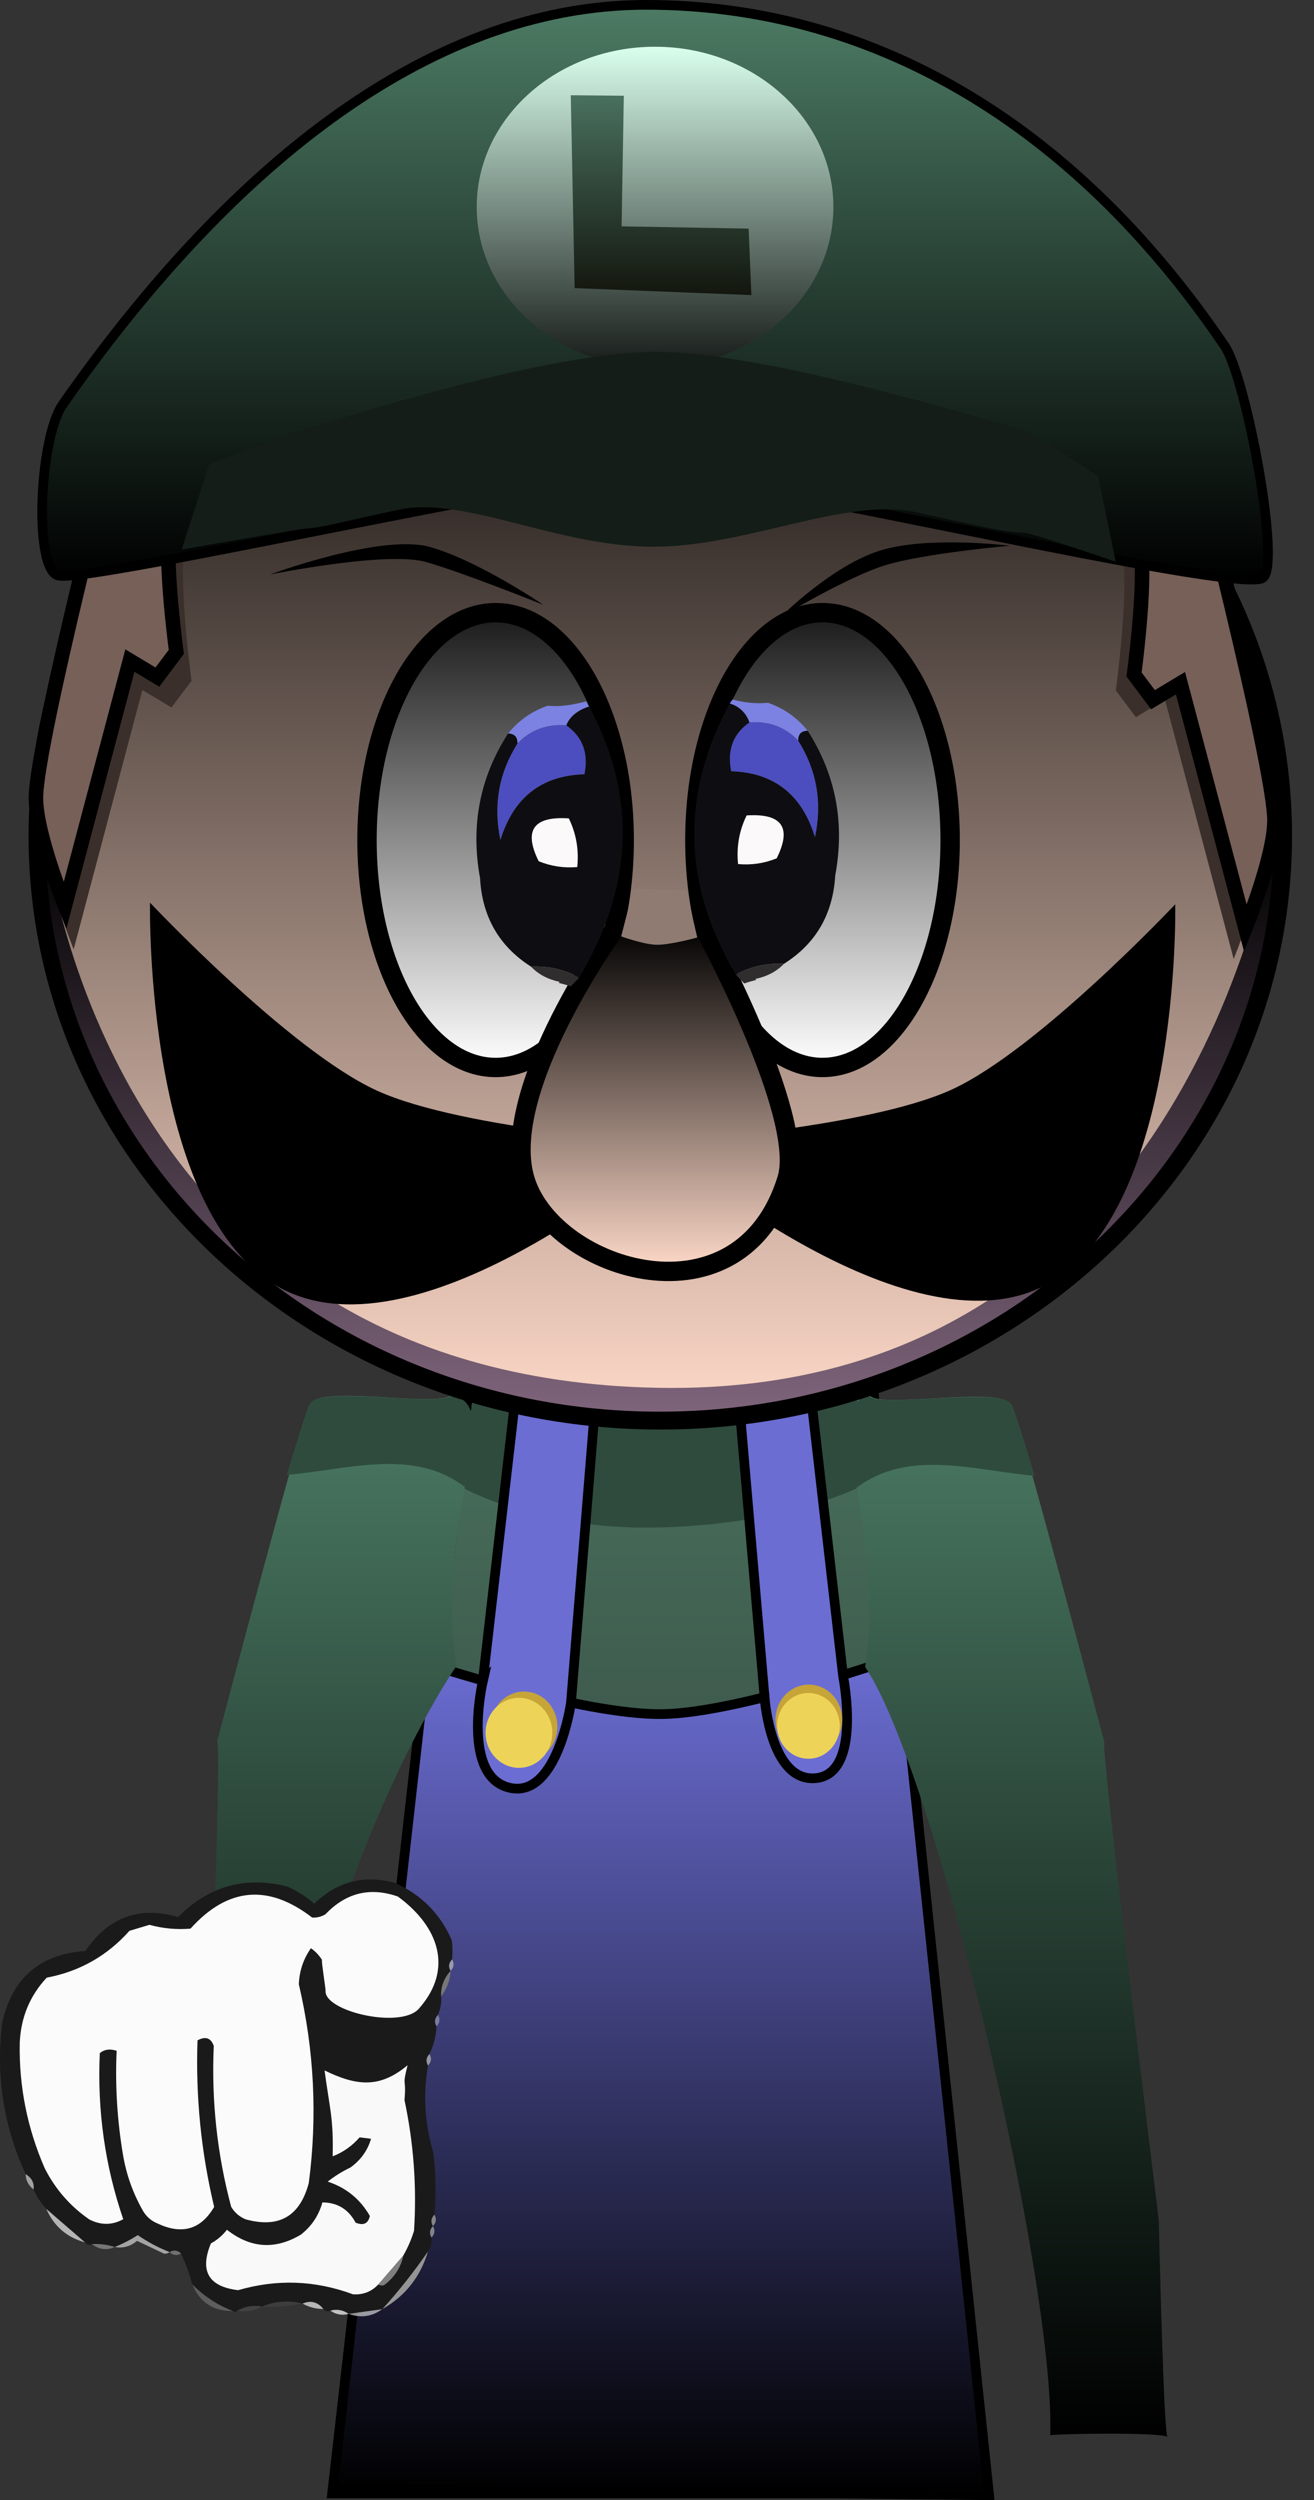 <svg version="1.1" xmlns="http://www.w3.org/2000/svg" xmlns:xlink="http://www.w3.org/1999/xlink" width="135.695" height="258.162" viewBox="0,0,135.695,258.162"><rect x="0" y="0" width="135.695" height="258.162" fill="#333333" stroke="none"/><defs><linearGradient x1="319.923" y1="175.459" x2="319.923" y2="307.459" gradientUnits="userSpaceOnUse" id="color-1"><stop offset="0" stop-color="#4c7b64"/><stop offset="1" stop-color="#2b2b2b"/></linearGradient><linearGradient x1="320.082" y1="221.496" x2="320.082" y2="308.146" gradientUnits="userSpaceOnUse" id="color-2"><stop offset="0" stop-color="#6b6dd3"/><stop offset="1" stop-color="#000000"/></linearGradient><linearGradient x1="355.96" y1="194.557" x2="355.96" y2="302.12" gradientUnits="userSpaceOnUse" id="color-3"><stop offset="0" stop-color="#4b7b64"/><stop offset="1" stop-color="#000000"/></linearGradient><linearGradient x1="284.132" y1="194.469" x2="284.132" y2="302.026" gradientUnits="userSpaceOnUse" id="color-4"><stop offset="0" stop-color="#4b7b64"/><stop offset="1" stop-color="#000000"/></linearGradient><linearGradient x1="320" y1="76.99" x2="320" y2="197.104" gradientUnits="userSpaceOnUse" id="color-5"><stop offset="0" stop-color="#000000"/><stop offset="1" stop-color="#ffdac9"/></linearGradient><linearGradient x1="319.923" y1="136.846" x2="319.923" y2="196.258" gradientUnits="userSpaceOnUse" id="color-6"><stop offset="0" stop-color="#000000"/><stop offset="1" stop-color="#7e647b"/></linearGradient><linearGradient x1="302.994" y1="113.754" x2="302.994" y2="160.715" gradientUnits="userSpaceOnUse" id="color-7"><stop offset="0" stop-color="#1a1a1a"/><stop offset="1" stop-color="#ffffff"/></linearGradient><linearGradient x1="336.752" y1="113.754" x2="336.752" y2="160.715" gradientUnits="userSpaceOnUse" id="color-8"><stop offset="0" stop-color="#1a1a1a"/><stop offset="1" stop-color="#ffffff"/></linearGradient><linearGradient x1="319.465" y1="50.99" x2="319.465" y2="110.339" gradientUnits="userSpaceOnUse" id="color-9"><stop offset="0" stop-color="#4c7b64"/><stop offset="1" stop-color="#000000"/></linearGradient><linearGradient x1="319.459" y1="55.316" x2="319.459" y2="88.415" gradientUnits="userSpaceOnUse" id="color-10"><stop offset="0" stop-color="#daffed"/><stop offset="1" stop-color="#161a18"/></linearGradient><linearGradient x1="320.081" y1="60.325" x2="320.081" y2="80.961" gradientUnits="userSpaceOnUse" id="color-11"><stop offset="0" stop-color="#49705e"/><stop offset="1" stop-color="#13160e"/></linearGradient><linearGradient x1="319.474" y1="146.066" x2="319.474" y2="181.775" gradientUnits="userSpaceOnUse" id="color-12"><stop offset="0" stop-color="#000000"/><stop offset="1" stop-color="#ffdac9"/></linearGradient></defs><g transform="translate(-251.813,-50.49)"><g data-paper-data="{&quot;isPaintingLayer&quot;:true}" stroke-linecap="butt" stroke-linejoin="miter" stroke-miterlimit="10" stroke-dasharray="" stroke-dashoffset="0" style="mix-blend-mode: normal"><path d="M286.673,307.459l15.143,-131.842l37.783,-0.158l13.574,132z" fill="url(#color-1)" fill-rule="nonzero" stroke="#000000" stroke-width="2"/><path d="M299.54,204.072l3.121,-26.328l35.831,-0.142l2.767,26.106c0,0 -7.515,4.196 -21.559,4.51c-12.485,0.279 -20.16,-4.146 -20.16,-4.146z" fill="#2f4b3d" fill-rule="nonzero" stroke="#000000" stroke-width="0"/><path d="M286.203,307.396l9.625,-85.15c0,0 16.14,5.367 24.415,5.24c8.054,-0.123 24.591,-5.99 24.591,-5.99l9.125,86.65z" fill="url(#color-2)" fill-rule="nonzero" stroke="#000000" stroke-width="1"/><path d="M330.777,225.843l-2.722,-31.573l7.331,-1.111l3.5,30.462c0,0 1.98,9.946 -2.774,10.473c-4.72,0.523 -5.334,-8.251 -5.334,-8.251z" data-paper-data="{&quot;index&quot;:null}" fill="#6b6dd3" fill-rule="nonzero" stroke="#000000" stroke-width="1"/><path d="M301.666,224.121l3.5,-30.462l8.219,0.556l-2.611,32.129c0,0 -1.388,9.703 -6.189,8.778c-5.226,-1.007 -2.919,-11.001 -2.919,-11.001z" fill="#6b6dd3" fill-rule="nonzero" stroke="#000000" stroke-width="1"/><path d="M338.785,228.053c0,1.996 -1.543,3.614 -3.446,3.614c-1.903,0 -3.446,-1.618 -3.446,-3.614c0,-1.996 1.543,-3.614 3.446,-3.614c1.903,0 3.446,1.618 3.446,3.614z" fill="#c6a438" fill-rule="nonzero" stroke="none" stroke-width="0"/><path d="M309.374,228.77c0,1.996 -1.543,3.614 -3.446,3.614c-1.903,0 -3.446,-1.618 -3.446,-3.614c0,-1.996 1.543,-3.614 3.446,-3.614c1.903,0 3.446,1.618 3.446,3.614z" fill="#c6a438" fill-rule="nonzero" stroke="none" stroke-width="0"/><path d="M308.849,229.42c0,1.996 -1.543,3.614 -3.446,3.614c-1.903,0 -3.446,-1.618 -3.446,-3.614c0,-1.996 1.543,-3.614 3.446,-3.614c1.903,0 3.446,1.618 3.446,3.614z" fill="#edd459" fill-rule="nonzero" stroke="none" stroke-width="0"/><path d="M338.537,228.701c0,1.875 -1.449,3.395 -3.237,3.395c-1.788,0 -3.237,-1.52 -3.237,-3.395c0,-1.875 1.449,-3.395 3.237,-3.395c1.788,0 3.237,1.52 3.237,3.395z" fill="#edd459" fill-rule="nonzero" stroke="none" stroke-width="0"/><path d="M341.611,194.557c0.906,1.442 13.276,-0.944 14.535,0.889c0.319,-0.594 9.301,33.378 9.728,35c-0.593,-0.963 5.608,49.333 5.608,49.333c0,0 0.508,22.797 0.916,22.333c-0.888,-0.49 -11.188,-0.324 -12.131,-0.167c0.531,-15.625 -11.715,-68.291 -19.112,-79.333c2.254,-15.345 -5.01,-26.281 0.458,-28.056z" fill="url(#color-3)" fill-rule="evenodd" stroke="none" stroke-width="1"/><path d="M341.521,194.595c0.916,1.348 13.412,-0.882 14.684,0.831c0.104,-0.179 1.119,3.004 2.46,7.449c-6.172,-0.52 -13.014,-2.827 -18.353,1.218c-0.007,0.005 -0.014,0.011 -0.021,0.016c-0.982,-5.21 -1.761,-8.616 1.229,-9.514z" fill="#2f4b3d" fill-rule="nonzero" stroke="none" stroke-width="1"/><path d="M387.456,301.109c0.019,0.006 0.037,0.011 0.052,0.017c-0.017,0.013 -0.035,0.007 -0.052,-0.017z" fill="#2f4b3d" fill-rule="nonzero" stroke="none" stroke-width="1"/><path d="M298.939,222.524c-7.398,11.042 -17.643,36.458 -17.112,52.083c-0.943,-0.157 -8.243,-1.073 -9.131,-0.583c0.408,0.464 2.116,-44.63 1.523,-43.667c0.427,-1.622 9.409,-35.594 9.728,-35c1.259,-1.833 13.628,0.553 14.535,-0.889c5.467,1.775 -1.796,12.711 0.458,28.056z" data-paper-data="{&quot;index&quot;:null}" fill="url(#color-4)" fill-rule="evenodd" stroke="none" stroke-width="1"/><path d="M298.571,194.506c2.99,0.898 2.211,4.304 1.229,9.514c-0.007,-0.005 -0.014,-0.011 -0.021,-0.016c-5.338,-4.045 -12.181,-1.738 -18.353,-1.218c1.342,-4.445 2.356,-7.628 2.46,-7.449c1.272,-1.713 13.768,0.517 14.684,-0.831z" data-paper-data="{&quot;index&quot;:null}" fill="#2f4b3d" fill-rule="nonzero" stroke="none" stroke-width="1"/><g><path d="M261.698,104.841c0.372,-1.956 0.798,-15.315 14.961,-28.037c7.647,-6.869 16.323,-16.669 37.903,-17.321c32.059,-0.511 43.95,11.089 52.161,19.807c11.262,11.956 11.9,22.719 14.378,27.968c0.252,0.533 -119.415,-2.359 -119.403,-2.418z" fill="#a8530c" fill-rule="nonzero" stroke="none" stroke-width="1.5"/><path d="M255.763,136.805c0,-21.151 11.601,-39.758 29.157,-50.521c1.085,-1.755 19.785,-9.187 33.309,-9.292c13.524,-0.104 26.063,2.902 35.964,8.757c18.051,10.674 30.044,29.55 30.044,51.056c0,33.302 -28.76,60.298 -64.237,60.298c-35.477,0 -64.237,-26.996 -64.237,-60.298z" fill="url(#color-5)" fill-rule="nonzero" stroke="#000000" stroke-width="2"/><path d="M256.486,136.859c0,-0.728 5.207,55.919 63.36,56.934c55.564,0.97 63.514,-57.953 63.514,-56.934c0,32.805 -28.402,59.398 -63.437,59.398c-35.035,0 -63.437,-26.594 -63.437,-59.398z" fill="url(#color-6)" fill-rule="nonzero" stroke="#000000" stroke-width="0"/><path d="M259.42,148.514c0,0 -3.175,-7.839 -3.175,-11.778c0,-6.029 9.419,-42.469 9.419,-42.469h9.525c0,0 -3.709,8.165 -4.34,12.814c-0.56,4.129 0.742,13.704 0.742,13.704l-2.071,2.756l-3.005,-1.805z" fill="#3a2f2b" fill-rule="nonzero" stroke="#000000" stroke-width="0"/><path d="M289.713,137.235c0,-12.968 5.946,-23.481 13.281,-23.481c7.335,0 13.281,10.513 13.281,23.481c0,12.968 -5.946,23.481 -13.281,23.481c-7.335,0 -13.281,-10.513 -13.281,-23.481z" fill="url(#color-7)" fill-rule="nonzero" stroke="#000000" stroke-width="2"/><path d="M258.523,144.002c0,0 -3,-7.407 -3,-11.129c0,-5.697 8.9,-40.129 8.9,-40.129h9c0,0 -3.505,7.715 -4.101,12.108c-0.529,3.901 0.701,12.949 0.701,12.949l-1.957,2.605l-2.839,-1.705z" fill="#766058" fill-rule="nonzero" stroke="#000000" stroke-width="1.5"/><path d="M336.752,160.715c-7.279,0 -13.181,-10.513 -13.181,-23.481c0,-12.968 5.901,-23.481 13.181,-23.481c7.279,0 13.181,10.513 13.181,23.481c0,12.968 -5.901,23.481 -13.181,23.481z" data-paper-data="{&quot;index&quot;:null}" fill="url(#color-8)" fill-rule="nonzero" stroke="#000000" stroke-width="2"/><path d="M279.702,109.813c0,0 11.5,-4.264 16.528,-2.839c5.029,1.425 11.695,5.972 11.695,5.972c0,0 -8.249,-3.328 -12.132,-4.429c-4.058,-1.15 -16.091,1.296 -16.091,1.296z" fill="#000000" fill-rule="nonzero" stroke="none" stroke-width="0"/><path d="M343.178,108.871c-3.854,1.198 -10.752,5.327 -10.752,5.327c0,0 5.284,-5.307 10.275,-6.858c4.991,-1.551 13.395,-0.499 13.395,-0.499c0,0 -8.891,0.778 -12.919,2.03z" data-paper-data="{&quot;index&quot;:null}" fill="#000000" fill-rule="nonzero" stroke="none" stroke-width="0"/><path d="M372.119,122.738l-3.005,1.805l-2.071,-2.756c0,0 1.302,-9.575 0.742,-13.704c-0.631,-4.649 -4.34,-12.814 -4.34,-12.814h9.525c0,0 9.419,36.44 9.419,42.469c0,3.939 -3.175,11.778 -3.175,11.778z" data-paper-data="{&quot;index&quot;:null}" fill="#3a2f2b" fill-rule="nonzero" stroke="#000000" stroke-width="0"/><path d="M373.719,121.035l-2.839,1.705l-1.957,-2.605c0,0 1.23,-9.048 0.701,-12.949c-0.596,-4.393 -4.101,-12.108 -4.101,-12.108h9c0,0 8.9,34.431 8.9,40.129c0,3.721 -3,11.129 -3,11.129z" data-paper-data="{&quot;index&quot;:null}" fill="#766058" fill-rule="nonzero" stroke="#000000" stroke-width="1.5"/><path d="M258.298,92.24c16.521,-23.643 37.271,-41.25 60.25,-41.25c22.937,0 43.937,11.905 59.75,35.25c2.199,3.247 5.882,22.838 3.891,23.947c-2.977,1.659 -55.285,-10.781 -63.391,-10.781c-8.439,0 -57.312,11.19 -60.923,10.525c-2.6,-0.479 -2.044,-14.162 0.423,-17.692z" fill="url(#color-9)" fill-rule="nonzero" stroke="#000000" stroke-width="1"/><path d="M337.876,71.866c0,9.14 -8.245,16.55 -18.417,16.55c-10.171,0 -18.417,-7.409 -18.417,-16.55c0,-9.14 8.245,-16.55 18.417,-16.55c10.171,0 18.417,7.409 18.417,16.55z" fill="url(#color-10)" fill-rule="nonzero" stroke="none" stroke-width="0"/><path d="M270.572,107.239l2.833,-8.786c0,0 8.382,-3.224 9.036,-3.408c4.88,-1.378 25.703,-8.211 37.13,-8.211c11.036,0 32.309,6.511 38.017,8.085c0.951,0.262 7.626,4.748 7.626,4.748l1.821,8.833c0,0 -8.718,-2.999 -9.518,-2.997c-1.889,0.005 -5.825,-0.957 -10.945,-2.095c-7.413,-1.647 -17.474,3.508 -27.234,3.535c-9.946,0.028 -19.584,-5.301 -26.479,-3.804c-4.753,1.032 -8.123,1.902 -9.2,1.905c-0.728,0.002 -13.089,2.194 -13.089,2.194z" fill="#141d18" fill-rule="nonzero" stroke="#000000" stroke-width="0"/><path d="M329.406,80.961l-18.25,-0.721l-0.401,-19.915l5.48,0.051l-0.231,13.489l13.121,0.231z" data-paper-data="{&quot;index&quot;:null}" fill="url(#color-11)" fill-rule="evenodd" stroke="none" stroke-width="1"/><path d="M321.588,168.621c0,0 -25.154,22.086 -40.055,15.244c-14.901,-6.842 -14.227,-40.167 -14.227,-40.167c0,0 14.333,15.229 23.385,19.386c9.041,4.151 30.897,5.537 30.897,5.537z" fill="#000000" fill-rule="nonzero" stroke="none" stroke-width="0"/><path d="M350.1,162.997c8.934,-4.102 23.079,-19.132 23.079,-19.132c0,0 0.665,32.889 -14.041,39.641c-14.706,6.752 -39.531,-15.045 -39.531,-15.045c0,0 21.569,-1.368 30.492,-5.465z" data-paper-data="{&quot;index&quot;:null}" fill="#000000" fill-rule="nonzero" stroke="none" stroke-width="0"/><path d="M306.09,172.466c-3.039,-9.312 9.444,-26.4 9.444,-26.4c0,0 2.918,0.382 4.391,0.431c1.556,0.051 4.487,-0.353 4.487,-0.353c0,0 10.694,19.545 8.667,26.1c-4.788,15.486 -23.95,9.534 -26.989,0.222z" fill="url(#color-12)" fill-rule="nonzero" stroke="#000000" stroke-width="2"/><g stroke="none" stroke-width="1"><path d="M327.796,151.123c1.523,-0.836 3.181,-1.207 4.976,-1.113c-0.745,0.785 -1.734,1.308 -2.965,1.568c0.038,0.035 0.075,0.069 0.113,0.103c-0.428,0.094 -0.845,0.215 -1.25,0.362c-0.29,-0.295 -0.581,-0.601 -0.874,-0.919z" fill="#2f2d2e" fill-rule="nonzero"/><path d="M335.225,125.947c-0.667,0.015 -0.992,0.356 -0.977,1.022c-1.352,-1.411 -3.033,-2.04 -5.044,-1.886c-0.356,-0.992 -1.038,-1.644 -2.045,-1.954c0.102,-0.14 0.205,-0.277 0.309,-0.413c0.946,0.271 1.949,0.406 2.984,0.382c0.229,-0.005 0.455,-0.018 0.679,-0.038c1.63,0.567 2.995,1.529 4.093,2.886z" fill="#7c82e2" fill-rule="nonzero"/><path d="M329.204,125.084c2.011,-0.154 3.692,0.474 5.044,1.886c1.917,3.051 2.493,6.373 1.727,9.963c-1.344,-4.393 -4.23,-6.661 -8.657,-6.805c-0.43,-2.189 0.199,-3.87 1.886,-5.044z" fill="#4c4ebf" fill-rule="evenodd"/><path d="M327.159,123.13c1.007,0.31 1.689,0.962 2.045,1.954c-1.687,1.174 -2.316,2.855 -1.886,5.044c4.427,0.144 7.313,2.412 8.657,6.805c0.766,-3.591 0.19,-6.912 -1.727,-9.963c-0.015,-0.667 0.31,-1.007 0.977,-1.022c2.902,4.552 3.85,9.531 2.841,14.939c-0.233,3.998 -1.997,7.039 -5.294,9.123c-1.795,-0.093 -3.453,0.278 -4.976,1.113c-5.496,-9.275 -5.709,-18.607 -0.637,-27.993z" fill="#0e0e12" fill-rule="evenodd"/><path d="M328.917,134.69c3.657,-0.233 4.691,1.244 3.102,4.431c-1.282,0.519 -2.611,0.717 -3.988,0.591c-0.175,-1.788 0.12,-3.462 0.886,-5.021z" fill="#fbf9f9" fill-rule="evenodd"/></g><g data-paper-data="{&quot;index&quot;:null}" stroke="none" stroke-width="1"><path d="M310.748,152.349c-0.404,-0.148 -0.821,-0.27 -1.249,-0.366c0.038,-0.034 0.075,-0.069 0.113,-0.103c-1.231,-0.264 -2.217,-0.79 -2.96,-1.577c1.795,-0.088 3.452,0.288 4.972,1.129c-0.293,0.317 -0.585,0.623 -0.877,0.917z" fill="#2f2d2e" fill-rule="nonzero"/><path d="M304.274,126.234c1.103,-1.354 2.47,-2.311 4.102,-2.873c0.224,0.021 0.451,0.034 0.679,0.04c1.036,0.027 2.333,-0.222 3.279,-0.49c0.103,0.136 0.324,0.626 0.425,0.767c-1.008,0.307 -2.104,0.721 -2.463,1.712c-2.011,-0.161 -3.693,0.463 -5.05,1.87c0.017,-0.666 -0.307,-1.008 -0.974,-1.026z" fill="#7c82e2" fill-rule="nonzero"/><path d="M312.168,130.44c-4.428,0.13 -7.32,2.389 -8.678,6.778c-0.754,-3.593 -0.168,-6.912 1.758,-9.958c1.357,-1.407 3.04,-2.031 5.05,-1.87c1.683,1.179 2.307,2.863 1.87,5.05z" fill="#4c4ebf" fill-rule="evenodd"/><path d="M311.625,151.433c-1.521,-0.841 -3.178,-1.217 -4.972,-1.129c-3.29,-2.094 -5.045,-5.14 -5.265,-9.139c-0.992,-5.411 -0.029,-10.388 2.887,-14.93c0.667,0.017 0.991,0.359 0.974,1.026c-1.926,3.045 -2.512,6.365 -1.758,9.958c1.358,-4.389 4.25,-6.648 8.678,-6.778c0.437,-2.187 -0.187,-3.871 -1.87,-5.05c0.359,-0.991 1.343,-1.64 2.351,-1.948c5.042,9.402 4.501,18.732 -1.024,27.991z" fill="#0e0e12" fill-rule="evenodd"/><path d="M311.426,140.021c-1.377,0.121 -2.706,-0.08 -3.986,-0.603c-1.579,-3.192 -0.54,-4.666 3.115,-4.421c0.761,1.562 1.051,3.236 0.87,5.024z" fill="#fbf9f9" fill-rule="evenodd"/></g><path d="M315.961,147.181l1.267,-4.928l5.467,0.2l1.123,4.841c0,0 -2.839,0.796 -4.258,0.75c-1.33,-0.043 -3.598,-0.863 -3.598,-0.863z" fill="#907b72" fill-rule="nonzero" stroke="#000000" stroke-width="0"/></g><g fill-rule="evenodd" stroke="none" stroke-width="1"><path d="M298.496,252.819c-0.348,0.366 -0.397,0.76 -0.148,1.181c-0.701,0.768 -1.027,1.651 -0.978,2.646c0.045,0.65 -0.065,1.282 -0.33,1.897c-0.348,0.366 -0.397,0.76 -0.148,1.181c-0.047,0.984 -0.29,1.938 -0.728,2.862c-0.348,0.366 -0.397,0.76 -0.148,1.181c-0.522,3.009 -0.343,6 0.537,8.974c0.276,2.161 0.315,4.304 0.117,6.429c-0.348,0.366 -0.397,0.76 -0.148,1.181c-0.348,0.366 -0.397,0.76 -0.148,1.181c0.074,0.507 -0.047,0.984 -0.364,1.431c-1.433,2.092 -3.006,4.079 -4.716,5.962c-1.146,0.162 -2.305,0.325 -3.476,0.487c-0.597,-0.407 -1.23,-0.517 -1.897,-0.33c-0.266,0.136 -0.505,0.075 -0.716,-0.182c-0.6,-0.726 -1.316,-0.908 -2.147,-0.546c-1.431,-0.364 -2.828,-0.262 -4.192,0.305c-0.897,-0.168 -1.746,-0.029 -2.545,0.42c-0.144,0.167 -0.299,0.178 -0.466,0.034c-1.577,-0.603 -2.971,-1.516 -4.179,-2.739c-0.298,-1.099 -0.687,-2.163 -1.169,-3.192c-0.366,-0.348 -0.76,-0.397 -1.181,-0.148c-1.158,-0.452 -2.254,-1.035 -3.288,-1.75c-0.761,0.489 -1.551,0.898 -2.369,1.226c-0.784,-0.252 -1.571,-0.351 -2.363,-0.296c-0.266,0.136 -0.505,0.075 -0.716,-0.182c-1.332,-1.151 -2.665,-2.303 -3.997,-3.454c-0.558,-0.599 -0.997,-1.269 -1.317,-2.011c0.086,-0.673 -0.186,-1.2 -0.817,-1.579c-2.275,-4.964 -3.084,-10.173 -2.426,-15.625c1.036,-4.623 3.9,-7.095 8.59,-7.415c2.386,-3.501 5.578,-4.67 9.577,-3.507c3.169,-3.192 6.916,-4.246 11.241,-3.16c1.039,0.443 1.98,1.037 2.822,1.784c2.394,-2.319 5.191,-3.03 8.389,-2.133c2.704,1.236 4.642,3.201 5.814,5.897c0.089,0.675 0.098,1.338 0.028,1.988z" fill="#1a1a1a"/><path d="M292.898,246.321c4.286,3.14 5.709,7.506 2.254,11.484c-1.729,2.28 -9.843,0.409 -9.718,-1.732c0.016,-0.278 -0.445,-3.033 -0.37,-3.212c-0.302,-0.476 -0.682,-0.878 -1.141,-1.204c-0.781,1.118 -1.198,2.358 -1.251,3.72c1.588,6.791 1.93,13.633 1.028,20.527c-0.91,3.445 -3.082,4.696 -6.516,3.752c-0.644,-0.265 -1.143,-0.697 -1.499,-1.295c-1.449,-5.427 -2.048,-10.963 -1.796,-16.608c-0.291,-0.834 -0.851,-1.027 -1.681,-0.58c-0.2,5.825 0.374,11.558 1.721,17.198c-1.367,2.333 -3.315,2.904 -5.845,1.714c-0.644,-0.265 -1.143,-0.697 -1.499,-1.295c-1.02,-1.782 -1.704,-3.683 -2.054,-5.703c-0.612,-3.58 -0.836,-7.192 -0.673,-10.837c-0.696,-0.227 -1.275,-0.146 -1.738,0.244c-0.274,5.917 0.532,11.633 2.42,17.148c-1.138,0.631 -2.308,0.638 -3.51,0.022c-1.975,-1.367 -3.508,-3.129 -4.599,-5.283c-1.8,-4.128 -2.66,-8.435 -2.58,-12.922c0.104,-2.624 1.033,-4.876 2.785,-6.758c3.391,-0.639 6.239,-2.251 8.544,-4.837c0.687,-0.206 1.375,-0.412 2.062,-0.618c1.392,0.379 2.806,0.51 4.243,0.393c3.832,-4.259 8.018,-4.642 12.558,-1.149c0.495,0.034 0.955,-0.078 1.38,-0.335c2.11,-2.22 4.601,-2.831 7.475,-1.832z" fill="#fbfbfb"/><path d="M298.496,252.819c0.249,0.422 0.2,0.816 -0.148,1.181c-0.249,-0.422 -0.2,-0.816 0.148,-1.181z" fill="#b7b7b7" opacity="0.745"/><path d="M298.348,254c-0.053,0.954 -0.379,1.836 -0.978,2.646c-0.049,-0.996 0.277,-1.878 0.978,-2.646z" fill="#777777"/><path d="M297.04,258.544c0.249,0.422 0.2,0.816 -0.148,1.181c-0.249,-0.422 -0.2,-0.816 0.148,-1.181z" fill="#d1d1d1" opacity="0.416"/><path d="M293.466,283.386c-0.864,0.999 -1.727,1.999 -2.591,2.998c-0.708,0.748 -1.581,1.085 -2.619,1.01c-3.896,-1.446 -7.847,-1.587 -11.853,-0.424c-3.055,-0.366 -3.992,-1.976 -2.81,-4.829c0.65,-0.354 1.201,-0.824 1.653,-1.408c2.445,1.919 4.993,2.084 7.645,0.496c1.102,-0.865 1.841,-1.972 2.216,-3.322c1.55,0.012 2.693,0.709 3.43,2.091c0.809,0.332 1.299,0.101 1.471,-0.692c-1.002,-1.742 -2.454,-2.924 -4.355,-3.545c0.724,-0.569 1.507,-1.056 2.352,-1.459c1.062,-0.768 1.77,-1.756 2.125,-2.964c-0.394,-0.049 -0.788,-0.099 -1.181,-0.148c-0.786,0.896 -1.713,1.549 -2.784,1.959c0.101,-3.972 -0.311,-4.912 -0.834,-8.87c3.33,1.63 5.718,1.853 8.575,-0.54c-0.607,2.385 -0.11,1.166 -0.322,3.601c0.949,4.457 1.277,8.959 0.984,13.507c-0.277,0.894 -0.644,1.74 -1.103,2.538z" fill="#f9f9f9"/><path d="M296.164,262.587c0.249,0.422 0.2,0.816 -0.148,1.181c-0.249,-0.422 -0.2,-0.816 0.148,-1.181z" fill="#acacac" opacity="0.804"/><path d="M296.671,279.172c0.249,0.422 0.2,0.816 -0.148,1.181c-0.249,-0.422 -0.2,-0.816 0.148,-1.181z" fill="#8a8a8a" opacity="0.945"/><path d="M296.523,280.354c0.249,0.422 0.2,0.816 -0.148,1.181c-0.249,-0.422 -0.2,-0.816 0.148,-1.181z" fill="#c6c6c6" opacity="0.592"/><path d="M296.011,282.966c-0.779,2.626 -2.351,4.614 -4.716,5.962c1.71,-1.883 3.282,-3.87 4.716,-5.962z" fill="#959595"/><path d="M293.466,283.386c-0.255,1.244 -0.922,2.268 -2,3.072c-0.216,0.056 -0.413,0.031 -0.591,-0.074c0.864,-0.999 1.727,-1.999 2.591,-2.998z" fill="#aeaeae" opacity="0.682"/><path d="M291.295,288.928c-1.081,0.781 -2.239,0.943 -3.476,0.487c1.171,-0.163 2.33,-0.325 3.476,-0.487z" fill="#d8d8d8" opacity="0.678"/><path d="M287.819,289.416c-0.667,0.187 -1.3,0.077 -1.897,-0.33c0.667,-0.187 1.3,-0.077 1.897,0.33z" fill="#c5c5c5" opacity="0.973"/><path d="M285.206,288.904c-0.746,0.014 -1.461,-0.168 -2.147,-0.546c0.831,-0.362 1.546,-0.18 2.147,0.546z" fill="#d0d0d0" opacity="0.835"/><path d="M283.059,288.358c-1.386,0.257 -2.783,0.359 -4.192,0.305c1.363,-0.568 2.761,-0.669 4.192,-0.305z" fill="#e3e3e3" opacity="0.059"/><path d="M278.868,288.663c-0.812,0.448 -1.66,0.588 -2.545,0.42c0.799,-0.448 1.647,-0.588 2.545,-0.42z" fill="#dddddd" opacity="0.086"/><path d="M270.509,283.186c-0.422,0.249 -0.816,0.2 -1.181,-0.148c0.422,-0.249 0.816,-0.2 1.181,0.148z" fill="#e2e2e2" opacity="0.349"/><path d="M269.328,283.038c-0.161,0.13 -0.352,0.183 -0.574,0.159c-0.929,-0.44 -1.859,-0.879 -2.788,-1.319c-0.687,0.576 -1.452,0.788 -2.295,0.635c0.818,-0.329 1.607,-0.737 2.369,-1.226c1.034,0.716 2.13,1.299 3.288,1.75z" fill="#d5d5d5" opacity="0.698"/><path d="M275.857,289.117c-2.028,0.024 -3.421,-0.888 -4.179,-2.739c1.209,1.223 2.602,2.136 4.179,2.739z" fill="#c3c3c3" opacity="0.294"/><path d="M254.461,274.991c0.631,0.38 0.904,0.906 0.817,1.579c-0.534,-0.419 -0.806,-0.945 -0.817,-1.579z" fill="#a2a2a2"/><path d="M263.671,282.513c-0.826,0.369 -1.614,0.271 -2.363,-0.296c0.791,-0.055 1.579,0.044 2.363,0.296z" fill="#e9e9e9" opacity="0.369"/><path d="M256.595,278.581c1.332,1.151 2.665,2.303 3.997,3.454c-1.877,-0.515 -3.21,-1.666 -3.997,-3.454z" fill="#b5b5b5"/></g></g></g></svg>